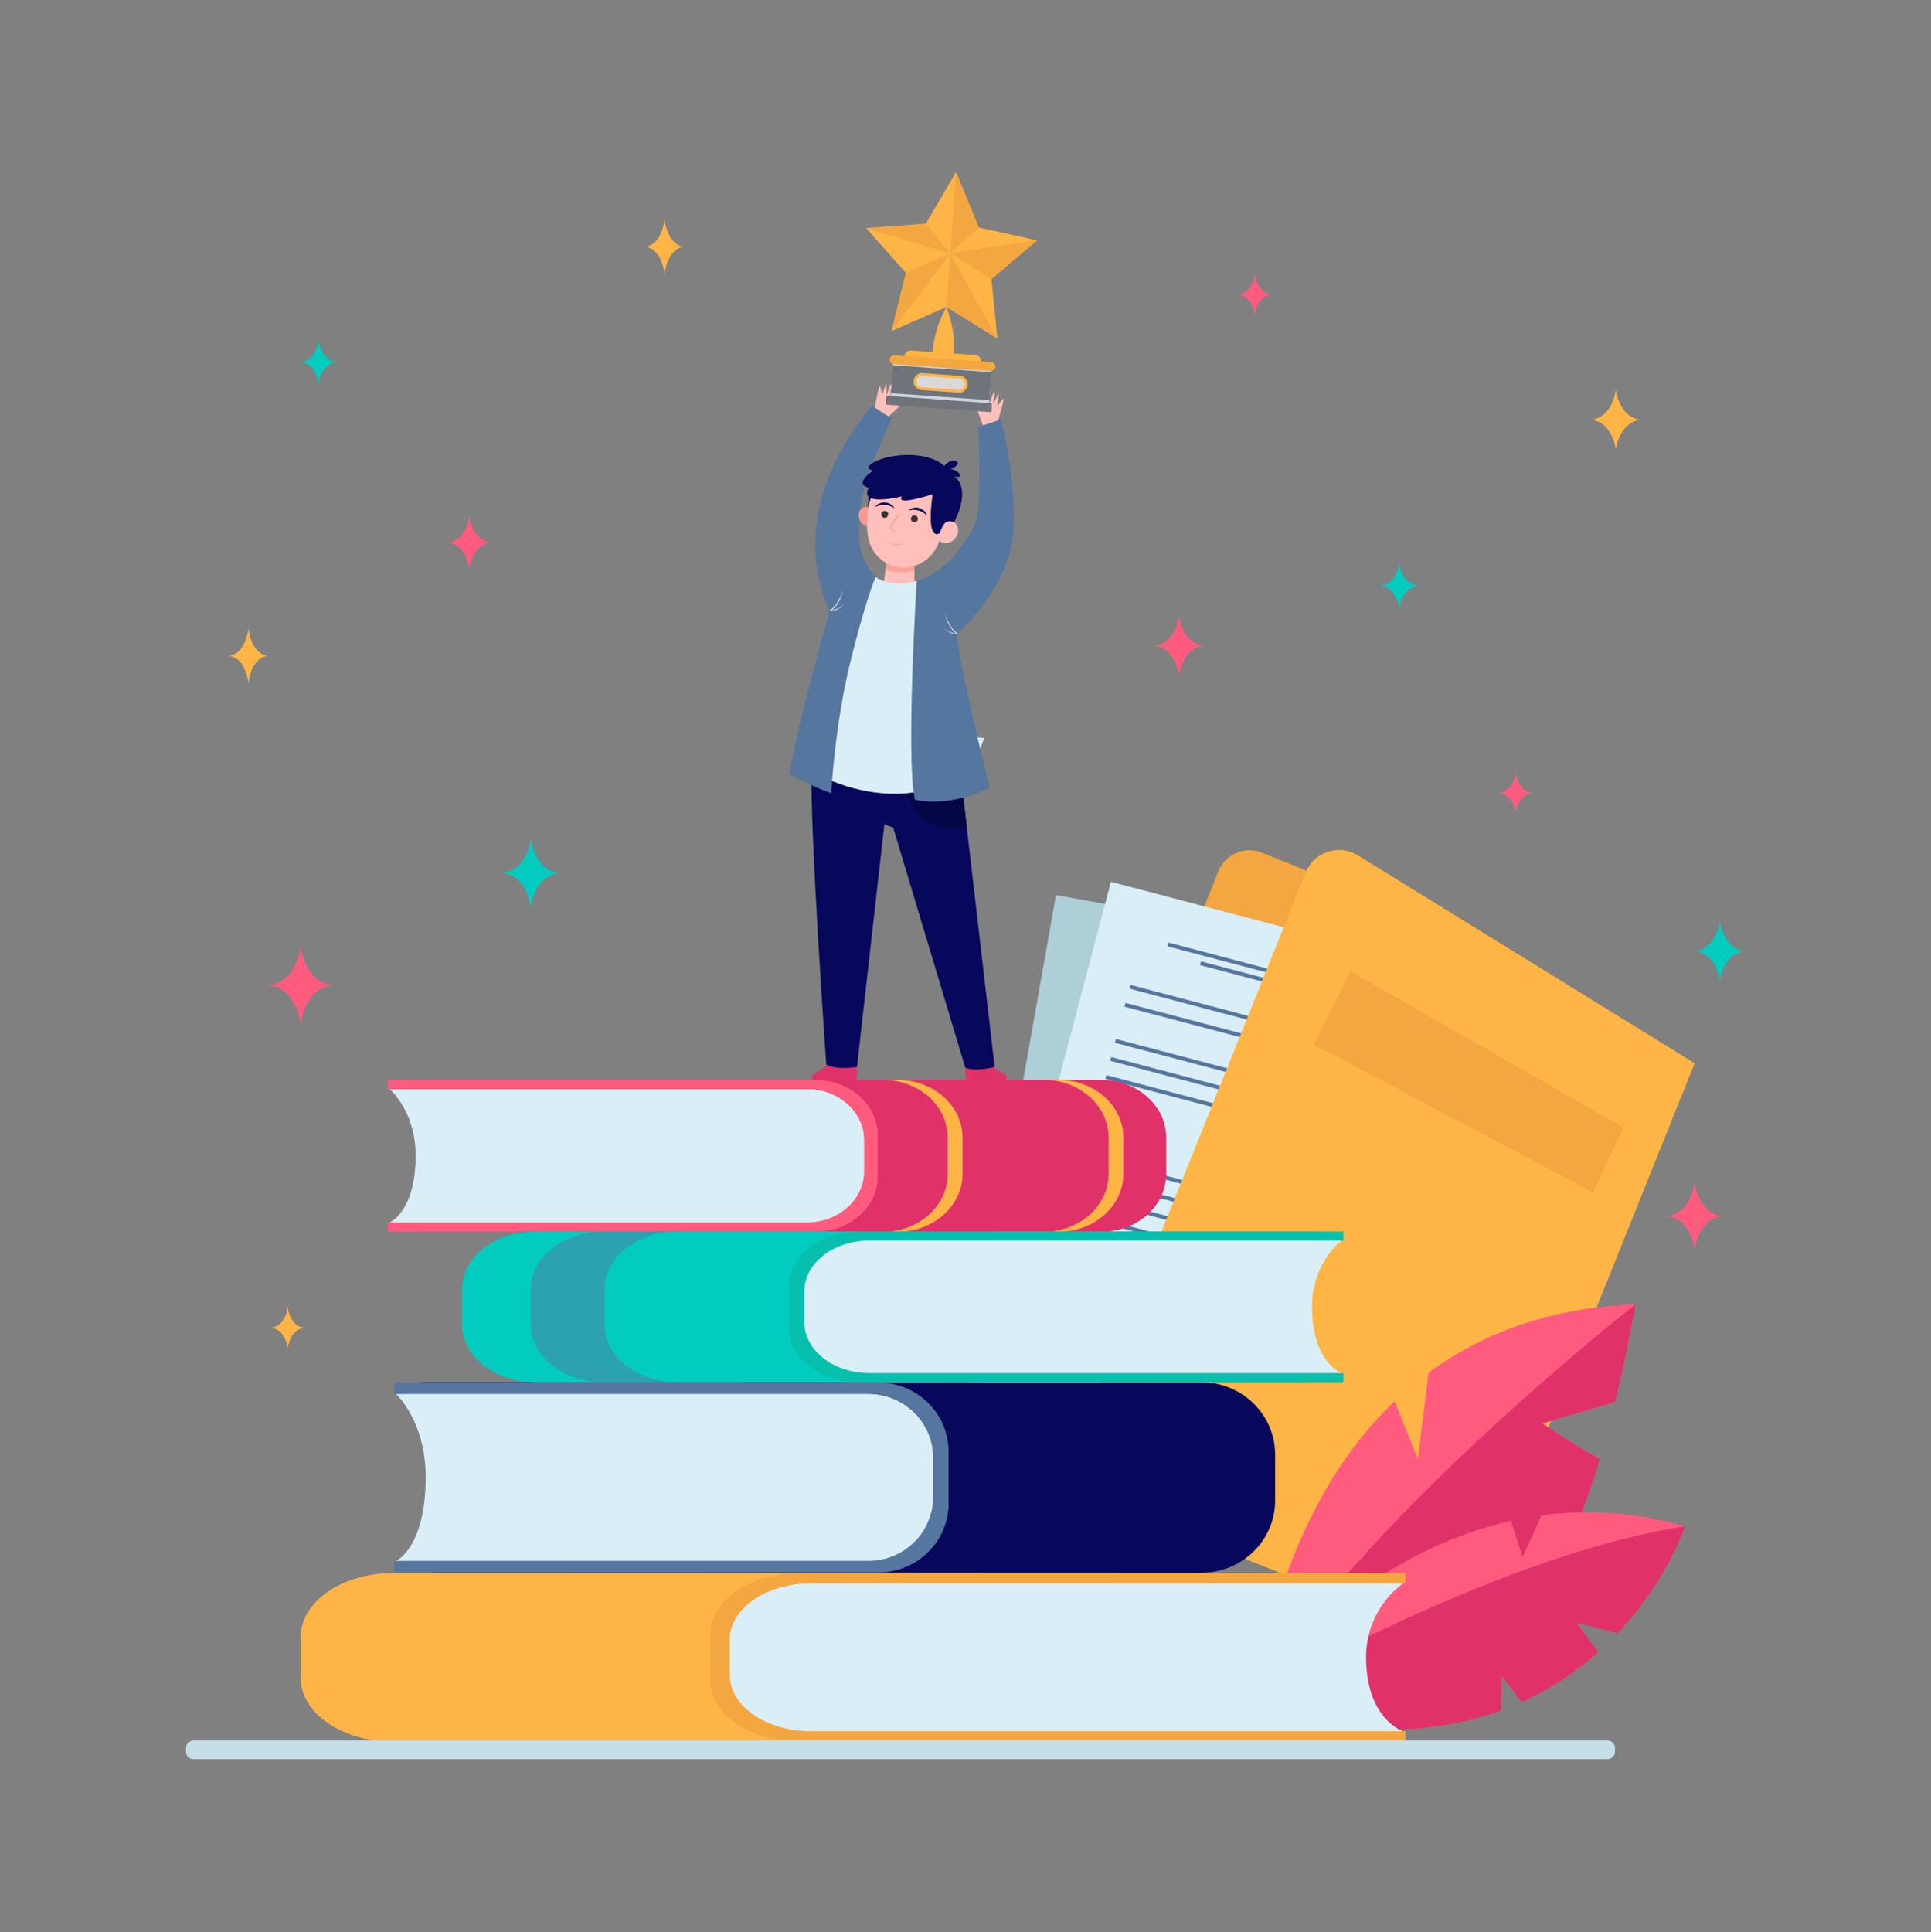 <svg version="1.2" xmlns="http://www.w3.org/2000/svg" viewBox="0 0 2000 2001" width="2000" height="2001">
	<rect x="0" y="0" width="2000" height="2001" fill="#808080" stroke="none"/>
	<title>5891</title>
	<style>
		.s0 { fill: #f4a640 } 
		.s1 { fill: #adcfd8 } 
		.s2 { fill: #55769f } 
		.s3 { fill: #daeef7 } 
		.s4 { fill: #feb546 } 
		.s5 { fill: #ff5b7e } 
		.s6 { fill: #e03268 } 
		.s7 { fill: #07085b } 
		.s8 { fill: #02ccc0 } 
		.s9 { fill: #06bfad } 
		.s10 { fill: #c4dfe8 } 
		.s11 { fill: #ffc0bb } 
		.s12 { fill: #fc8d84 } 
		.s13 { fill: #050645 } 
		.s14 { fill: #ffffff } 
		.s15 { fill: #f99893 } 
		.s16 { fill: #333333 } 
		.s17 { fill: #6f747a } 
		.s18 { mix-blend-mode: multiply;fill: #cdd6e0 } 
		.s19 { mix-blend-mode: multiply;fill: #d9d9d9 } 
	</style>
	<g id="Layer 1">
		<g id="&lt;Group&gt;">
			<g id="&lt;Group&gt;">
				<g id="&lt;Group&gt;">
					<g id="&lt;Group&gt;">
						<path id="&lt;Path&gt;" class="s0" d="m1019.5 1505.9l206.3 82.9 255.3-635.8-174.3-70c-17.7-7.1-37.7 1.5-44.8 19.1z"/>
					</g>
					<g id="&lt;Group&gt;">
						<g id="&lt;Group&gt;">
							<path id="&lt;Path&gt;" class="s1" d="m995.3 1482.3l394.9 70 98.4-555.3-394.9-70z"/>
						</g>
						<g id="&lt;Group&gt;">
							<path id="&lt;Path&gt;" class="s2" d="m1192.7 1005.5l176.4 31.3 0.7-4-176.4-31.3z"/>
						</g>
						<g id="&lt;Group&gt;">
							<path id="&lt;Path&gt;" class="s2" d="m1157.5 988.9l250.4 44.4 0.7-4-250.4-44.4z"/>
						</g>
						<g id="&lt;Group&gt;">
							<path id="&lt;Path&gt;" class="s2" d="m1121.6 1035.8l303.9 53.8 0.7-3.9-303.9-53.9z"/>
						</g>
						<g id="&lt;Group&gt;">
							<path id="&lt;Path&gt;" class="s2" d="m1118.3 1054.8l303.8 53.9 0.7-4-303.8-53.8z"/>
						</g>
						<g id="&lt;Group&gt;">
							<path id="&lt;Path&gt;" class="s2" d="m1111.5 1092.9l303.9 53.9 0.7-4-303.9-53.9z"/>
						</g>
						<g id="&lt;Group&gt;">
							<path id="&lt;Path&gt;" class="s2" d="m1108.1 1111.9l303.9 53.9 0.7-4-303.9-53.8z"/>
						</g>
						<g id="&lt;Group&gt;">
							<path id="&lt;Path&gt;" class="s2" d="m1104.7 1131l303.9 53.8 0.7-3.9-303.9-53.9z"/>
						</g>
						<g id="&lt;Group&gt;">
							<path id="&lt;Path&gt;" class="s2" d="m1089.9 1214.7l303.9 53.9 0.7-4-303.9-53.8z"/>
						</g>
						<g id="&lt;Group&gt;">
							<path id="&lt;Path&gt;" class="s2" d="m1086.4 1234.5l303.9 53.8 0.7-3.9-303.9-53.9z"/>
						</g>
						<g id="&lt;Group&gt;">
							<path id="&lt;Path&gt;" class="s2" d="m1082.9 1254.2l303.9 53.9 0.7-4-303.9-53.8z"/>
						</g>
						<g id="&lt;Group&gt;">
							<path id="&lt;Path&gt;" class="s2" d="m1079.4 1274l303.9 53.8 0.7-3.9-303.9-53.9z"/>
						</g>
						<g id="&lt;Group&gt;">
							<path id="&lt;Path&gt;" class="s2" d="m1075.9 1293.7l303.8 53.9 0.8-4-303.9-53.8z"/>
						</g>
						<g id="&lt;Group&gt;">
							<path id="&lt;Path&gt;" class="s2" d="m1072.4 1313.5l303.8 53.8 0.8-3.9-303.9-53.9z"/>
						</g>
						<g id="&lt;Group&gt;">
							<path id="&lt;Path&gt;" class="s2" d="m1068.9 1333.2l303.8 53.9 0.8-4-303.9-53.8z"/>
						</g>
					</g>
					<g id="&lt;Group&gt;">
						<g id="&lt;Group&gt;">
							<path id="&lt;Path&gt;" class="s3" d="m1007.1 1458.5l387.9 102.1 143.5-545.4-387.9-102z"/>
						</g>
						<g id="&lt;Group&gt;">
							<path id="&lt;Path&gt;" class="s2" d="m1242.9 999.5l173.2 45.6 1-3.9-173.2-45.6z"/>
						</g>
						<g id="&lt;Group&gt;">
							<path id="&lt;Path&gt;" class="s2" d="m1209.1 980l246 64.8 1-3.9-246-64.8z"/>
						</g>
						<g id="&lt;Group&gt;">
							<path id="&lt;Path&gt;" class="s2" d="m1169.6 1023.8l298.4 78.6 1-3.9-298.4-78.6z"/>
						</g>
						<g id="&lt;Group&gt;">
							<path id="&lt;Path&gt;" class="s2" d="m1164.6 1042.5l298.5 78.6 1-3.9-298.4-78.6z"/>
						</g>
						<g id="&lt;Group&gt;">
							<path id="&lt;Path&gt;" class="s2" d="m1154.8 1079.9l298.4 78.6 1-3.9-298.4-78.6z"/>
						</g>
						<g id="&lt;Group&gt;">
							<path id="&lt;Path&gt;" class="s2" d="m1149.9 1098.6l298.4 78.6 1-3.9-298.4-78.6z"/>
						</g>
						<g id="&lt;Group&gt;">
							<path id="&lt;Path&gt;" class="s2" d="m1144.9 1117.3l298.5 78.6 1-3.9-298.4-78.6z"/>
						</g>
						<g id="&lt;Group&gt;">
							<path id="&lt;Path&gt;" class="s2" d="m1123.3 1199.6l298.4 78.5 1-3.9-298.4-78.5z"/>
						</g>
						<g id="&lt;Group&gt;">
							<path id="&lt;Path&gt;" class="s2" d="m1118.2 1219l298.4 78.5 1-3.9-298.4-78.5z"/>
						</g>
						<g id="&lt;Group&gt;">
							<path id="&lt;Path&gt;" class="s2" d="m1113.1 1238.4l298.4 78.5 1-3.9-298.4-78.5z"/>
						</g>
						<g id="&lt;Group&gt;">
							<path id="&lt;Path&gt;" class="s2" d="m1108 1257.8l298.4 78.5 1-3.9-298.4-78.5z"/>
						</g>
						<g id="&lt;Group&gt;">
							<path id="&lt;Path&gt;" class="s2" d="m1102.9 1277.2l298.4 78.5 1-3.9-298.4-78.5z"/>
						</g>
						<g id="&lt;Group&gt;">
							<path id="&lt;Path&gt;" class="s2" d="m1097.8 1296.6l298.4 78.5 1-3.9-298.4-78.5z"/>
						</g>
						<g id="&lt;Group&gt;">
							<path id="&lt;Path&gt;" class="s2" d="m1092.7 1316l298.4 78.5 1-3.9-298.4-78.5z"/>
						</g>
					</g>
					<g id="&lt;Group&gt;">
						<path id="&lt;Path&gt;" class="s4" d="m1097.8 1537.4l415.2 166.7 242.2-603-348.9-215.3c-19.6-12.1-45.4-3.6-54 17.8z"/>
					</g>
				</g>
				<g id="&lt;Group&gt;">
					<g id="&lt;Group&gt;">
						<path id="&lt;Path&gt;" class="s5" d="m1597.6 1474.1l75.2-22.1c13.2-54.7 21.2-101.3 21.2-101.3-90.8 3.6-160.6 31.4-214.4 70.9l-11.1 89.4-24-59.9c-126.8 120.9-141.7 307.7-141.7 307.7 0 0 255.3-99.9 304-141.1 18.8-15.9 36.1-59.3 50.2-106.7-25.4-13.6-59.4-36.9-59.4-36.9z"/>
					</g>
					<g id="&lt;Group&gt;">
						<path id="&lt;Path&gt;" class="s6" d="m1694 1350.7c0 0-298.8 234.3-391.2 408.1 0 0 255.3-99.9 304-141.1 18.8-15.9 36.1-59.3 50.2-106.7-25.4-13.6-59.4-36.9-59.4-36.9l75.2-22.1c13.2-54.7 21.2-101.3 21.2-101.3z"/>
					</g>
					<g id="&lt;Group&gt;">
						<path id="&lt;Path&gt;" class="s5" d="m1745.3 1580.7c-53-15.3-102.9-17.5-149-11.3-8.5 19.7-19.3 43.1-19.3 43.1l-12.1-37.5c-172.4 38.8-282.3 191.5-282.3 191.5 115.6 35.2 204.5 29.4 271.9 5 0.4-14.4 0.8-35.8 0.8-35.8l20.5 27.1c31.6-14.1 58-32.4 79.7-51.9-10.8-14-22.5-30.2-22.5-30.2l42.4 10.8c51.2-54.5 69.9-110.8 69.9-110.8z"/>
					</g>
					<g id="&lt;Group&gt;">
						<path id="&lt;Path&gt;" class="s6" d="m1554.5 1771.5c0.4-14.4 0.8-35.8 0.8-35.8l20.5 27.1c31.6-14.1 58-32.4 79.7-51.9-10.8-14-22.5-30.2-22.5-30.2l42.4 10.8c51.2-54.5 69.9-110.8 69.9-110.8-204.7 31.3-462.7 185.8-462.7 185.8 115.6 35.2 204.5 29.4 271.9 5z"/>
					</g>
				</g>
				<g id="&lt;Group&gt;">
					<g id="&lt;Group&gt;">
						<path id="&lt;Path&gt;" class="s6" d="m440.8 1123.3h-28.4c4.6-3.1 10.5-5 16.8-5h711.3c37.2 0 67.4 26.7 67.4 59.7v37.9c0 33-30.2 59.8-67.4 59.8l-703.4-0.2z"/>
					</g>
					<g id="&lt;Group&gt;">
						<path id="&lt;Path&gt;" class="s4" d="m1148.2 1215.9v-37.9c0-33-30.1-59.7-67.3-59.7h15.2c37.2 0 67.4 26.7 67.4 59.7v37.9c0 33-30.2 59.8-67.4 59.8h-15c37.1-0.1 67.1-26.8 67.1-59.8z"/>
					</g>
					<g id="&lt;Group&gt;">
						<path id="&lt;Path&gt;" class="s4" d="m981.6 1215.9v-37.9c0-33-30.1-59.7-67.3-59.7h15.2c37.2 0 67.4 26.7 67.4 59.7v37.9c0 33-30.2 59.8-67.4 59.8h-15c37.1-0.1 67.1-26.8 67.1-59.8z"/>
					</g>
					<g id="&lt;Group&gt;">
						<path id="&lt;Path&gt;" class="s5" d="m844.6 1118.4c35.6 0 64.5 25.6 64.5 57.1v42.9c0 31.6-28.9 57.1-64.5 57.1h-442.8v-9.5h1.8l112.6-9.5 22.8-79.1c0 0-44-43.8-46.8-44.9-2.9-1.1-88.6-4.5-88.6-4.5l-1.8-0.1v-9.5z"/>
					</g>
					<g id="&lt;Group&gt;">
						<path id="&lt;Path&gt;" class="s3" d="m430.5 1196.7c0-46.3-26.9-68.7-26.9-68.7h432c32.7 0 59.2 23.5 59.2 52.5v33c0 29-26.5 52.5-59.2 52.5h-432c0 0 26.9-11.1 26.9-69.3z"/>
					</g>
					<g id="&lt;Group&gt;" style="mix-blend-mode: multiply">
						<path id="&lt;Path&gt;" class="s3" d="m894.8 1180.5v33c0 4.3-0.6 8.5-1.8 12.6-14.5-31.6-42.5-62.1-95.6-71.9-124.1-22.8-393.8-26.2-393.8-26.2h432c32.7 0 59.2 23.5 59.2 52.5z"/>
					</g>
				</g>
				<g id="&lt;Group&gt;">
					<g id="&lt;Group&gt;">
						<path id="&lt;Path&gt;" class="s7" d="m452.5 1438h-32.1c5.2-4 11.8-6.4 19-6.4h805.1c42.1 0 76.2 33.5 76.2 74.8v47.5c0 41.3-34.1 74.8-76.2 74.8l-796.1-0.3z"/>
					</g>
					<g id="&lt;Group&gt;">
						<path id="&lt;Path&gt;" class="s2" d="m909.6 1431.8c40.3 0 72.9 32 72.9 71.5v53.7c0 39.5-32.6 71.5-72.9 71.5h-501.2v-12h2.1l127.4-11.9 25.7-99c0 0-49.7-54.7-52.9-56.1-3.3-1.5-100.2-5.7-100.2-5.7l-2.1-0.1v-11.9z"/>
					</g>
					<g id="&lt;Group&gt;">
						<path id="&lt;Path&gt;" class="s3" d="m440.9 1529.8c0-57.9-30.5-86-30.5-86h488.9c37 0 67 29.4 67 65.7v41.3c0 36.3-30 65.7-67 65.7h-488.9c0 0 30.5-13.8 30.5-86.7z"/>
					</g>
					<g id="&lt;Group&gt;" style="mix-blend-mode: multiply">
						<path id="&lt;Path&gt;" class="s3" d="m966.3 1509.5v41.3c0 5.4-0.7 10.7-1.9 15.8-16.5-39.6-48.1-77.7-108.3-90-140.5-28.6-445.7-32.8-445.7-32.8h488.9c37 0 67 29.4 67 65.7z"/>
					</g>
				</g>
				<g id="&lt;Group&gt;">
					<g id="&lt;Group&gt;">
						<path id="&lt;Path&gt;" class="s8" d="m1347.3 1280.3h32.1c-5.2-3.1-11.8-5-19-5h-805.4c-42.1 0-76.3 26.5-76.3 59.3v37.7c0 32.8 34.2 59.3 76.3 59.3l796.4-0.2z"/>
					</g>
					<g id="&lt;Group&gt;">
						<path id="&lt;Path&gt;" class="s9" d="m890 1275.4c-40.3 0-73 25.4-73 56.8v42.5c0 31.4 32.7 56.8 73 56.8h501.4v-9.5h-2.1l-127.4-9.4-25.8-78.6c0 0 49.7-43.4 53-44.6 3.2-1.1 100.2-4.5 100.2-4.5h2.1v-9.5z"/>
					</g>
					<g id="&lt;Group&gt;">
						<path id="&lt;Path&gt;" class="s3" d="m1358.9 1353.2c0-46 30.5-68.3 30.5-68.3h-489.1c-37 0-67 23.4-67 52.2v32.7c0 28.8 30 52.2 67 52.2h489.1c0 0-30.5-11-30.5-68.8z"/>
					</g>
					<g id="&lt;Group&gt;" style="mix-blend-mode: multiply">
						<path id="&lt;Path&gt;" class="s3" d="m833.3 1337.1v32.7c0 4.4 0.6 8.5 1.9 12.5 16.5-31.3 48.1-61.6 108.3-71.3 140.6-22.7 445.9-26.1 445.9-26.1h-489.1c-37 0-67 23.4-67 52.2z"/>
					</g>
					<g id="&lt;Group&gt;" style="opacity: .5">
						<path id="&lt;Path&gt;" class="s2" d="m626.2 1372.3v-37.7c0-32.8 34.2-59.3 76.3-59.3h-76.4c-42.2 0-76.3 26.5-76.3 59.3v37.7c0 32.8 34.1 59.3 76.3 59.3h75.4c-41.6-0.4-75.3-26.8-75.3-59.3z"/>
					</g>
				</g>
				<g id="&lt;Group&gt;">
					<path id="&lt;Path&gt;" class="s4" d="m1400.3 1634.7h40.3c-6.6-3.5-14.8-5.6-23.8-5.6h-1009.7c-52.9 0-95.7 29.6-95.7 66.2v42.2c0 36.6 42.8 66.2 95.7 66.2l998.4-0.2z"/>
				</g>
				<g id="&lt;Group&gt;">
					<path id="&lt;Path&gt;" class="s0" d="m827.1 1629.2c-50.5 0-91.5 28.4-91.5 63.4v47.6c0 35 41 63.4 91.5 63.4h628.6v-10.7h-2.6l-159.8-10.4-32.3-87.9c0 0 62.3-48.5 66.4-49.7 4-1.3 125.7-5.1 125.7-5.1h2.6v-10.6z"/>
				</g>
				<g id="&lt;Group&gt;">
					<path id="&lt;Path&gt;" class="s3" d="m1414.9 1716.1c0-51.3 38.3-76.2 38.3-76.2h-613.3c-46.4 0-84 26-84 58.2v36.6c0 32.2 37.6 58.2 84 58.2h613.3c0 0-38.3-12.2-38.3-76.8z"/>
				</g>
				<g id="&lt;Group&gt;" style="mix-blend-mode: multiply">
					<path id="&lt;Path&gt;" class="s3" d="m755.9 1698.1v36.6c0 4.8 0.9 9.5 2.5 14 20.7-35.1 60.3-68.9 135.8-79.7 176.1-25.4 559-29.1 559-29.1h-613.3c-46.4 0-84 26-84 58.2z"/>
				</g>
				<g id="&lt;Group&gt;">
					<path id="&lt;Path&gt;" class="s10" d="m200.5 1821.8h1464.3c4.4 0 7.9-3.5 7.9-7.8v-3.6c0-4.4-3.5-7.9-7.9-7.9h-1464.3c-4.4 0-7.9 3.5-7.9 7.9v3.6c0 4.3 3.5 7.8 7.9 7.8z"/>
				</g>
				<g id="&lt;Group&gt;">
					<path id="&lt;Path&gt;" class="s0" d="m1681.6 1167.7l-282.7-161.7-38.2 75.7 289.3 153z"/>
				</g>
				<g id="&lt;Group&gt;">
					<path id="&lt;Path&gt;" class="s8" d="m1449.3 583.2c0 0 2.2 22 19.6 23.5-17.4 1.6-19.6 23.5-19.6 23.5 0 0-2.2-21.9-19.6-23.5 17.4-1.5 19.6-23.5 19.6-23.5z"/>
				</g>
				<g id="&lt;Group&gt;">
					<path id="&lt;Path&gt;" class="s5" d="m1755.2 1224.2c0 0 3.4 33 29.4 35.2-26 2.3-29.4 35.3-29.4 35.3 0 0-3.3-33-29.4-35.3 26.1-2.2 29.4-35.2 29.4-35.2z"/>
				</g>
				<g id="&lt;Group&gt;">
					<path id="&lt;Path&gt;" class="s4" d="m1673.6 403.4c0 0 3 29.3 26.1 31.3-23.1 2.1-26.1 31.4-26.1 31.4 0 0-3-29.3-26.1-31.4 23.1-2 26.1-31.3 26.1-31.3z"/>
				</g>
				<g id="&lt;Group&gt;">
					<path id="&lt;Path&gt;" class="s4" d="m298 1354c0 0 2 19.7 17.5 21.1-15.5 1.4-17.5 21.1-17.5 21.1 0 0-2-19.7-17.6-21.1 15.6-1.4 17.6-21.1 17.6-21.1z"/>
				</g>
				<g id="&lt;Group&gt;">
					<path id="&lt;Path&gt;" class="s5" d="m1569.8 800.1c0 0 1.9 19.7 17.5 21-15.6 1.4-17.5 21.1-17.5 21.1 0 0-2-19.7-17.6-21.1 15.6-1.3 17.6-21 17.6-21z"/>
				</g>
				<g id="&lt;Group&gt;">
					<path id="&lt;Path&gt;" class="s5" d="m1299.6 283.9c0 0 2 19.7 17.5 21.1-15.5 1.3-17.5 21-17.5 21 0 0-2-19.7-17.5-21 15.5-1.4 17.5-21.1 17.5-21.1z"/>
				</g>
				<g id="&lt;Group&gt;">
					<path id="&lt;Path&gt;" class="s5" d="m486.1 534.3c0 0 2.6 25.7 22.9 27.5-20.3 1.8-22.9 27.5-22.9 27.5 0 0-2.6-25.7-22.9-27.5 20.3-1.8 22.9-27.5 22.9-27.5z"/>
				</g>
				<g id="&lt;Group&gt;">
					<path id="&lt;Path&gt;" class="s5" d="m311.4 980c0 0 3.8 37.7 33.6 40.3-29.8 2.6-33.6 40.3-33.6 40.3 0 0-3.8-37.7-33.6-40.3 29.8-2.6 33.6-40.3 33.6-40.3z"/>
				</g>
				<g id="&lt;Group&gt;">
					<path id="&lt;Path&gt;" class="s5" d="m1221.2 637.5c0 0 2.9 29.3 26.1 31.3-23.2 2-26.1 31.3-26.1 31.3 0 0-3-29.3-26.1-31.3 23.1-2 26.1-31.3 26.1-31.3z"/>
				</g>
				<g id="&lt;Group&gt;">
					<path id="&lt;Path&gt;" class="s8" d="m1781.3 953.6c0 0 3 29.3 26.1 31.3-23.1 2.1-26.1 31.3-26.1 31.3 0 0-3-29.2-26.1-31.3 23.1-2 26.1-31.3 26.1-31.3z"/>
				</g>
				<g id="&lt;Group&gt;">
					<path id="&lt;Path&gt;" class="s8" d="m330 352.7c0 0 2.1 20.8 18.6 22.3-16.5 1.4-18.6 22.3-18.6 22.3 0 0-2.1-20.9-18.6-22.3 16.5-1.5 18.6-22.3 18.6-22.3z"/>
				</g>
				<g id="&lt;Group&gt;">
					<path id="&lt;Path&gt;" class="s8" d="m549.8 868.4c0 0 3.4 33.4 29.7 35.7-26.3 2.3-29.7 35.7-29.7 35.7 0 0-3.4-33.4-29.8-35.7 26.4-2.3 29.8-35.7 29.8-35.7z"/>
				</g>
				<g id="&lt;Group&gt;">
					<path id="&lt;Path&gt;" class="s4" d="m257.3 650.8c0 0 2.3 26.5 20.3 28.4-18 1.8-20.3 28.3-20.3 28.3 0 0-2.4-26.5-20.4-28.3 18-1.9 20.4-28.4 20.4-28.4z"/>
				</g>
				<g id="&lt;Group&gt;">
					<path id="&lt;Path&gt;" class="s4" d="m688.3 227.1c0 0 2.4 26.6 20.4 28.4-18 1.9-20.4 28.4-20.4 28.4 0 0-2.3-26.5-20.3-28.4 18-1.8 20.3-28.4 20.3-28.4z"/>
				</g>
				<g id="&lt;Group&gt;">
					<g id="&lt;Group&gt;">
						<g id="&lt;Group&gt;" style="mix-blend-mode: multiply">
							<path id="&lt;Path&gt;" class="s3" d="m973.9 760.6l45.6 3.7-14.7 36.9-23-1.9-9.6 30.8c-2.3-1.1-4-1.9-4.4-2.1-0.7-0.5-3.2-15.8-5.5-30.2z"/>
						</g>
						<g id="&lt;Group&gt;">
							<path id="&lt;Path&gt;" class="s6" d="m1000 1099.9v16.1c0 1.3 1 2.4 2.4 2.4h37.5c2.7 0 3.8-3.5 1.5-5l-21.1-13.5c0 0-8.3 6.1-20.3 0z"/>
						</g>
						<path id="&lt;Path&gt;" class="s11" d="m926.3 418.3c-0.6 0.3-1.2-0.2-1-0.8 0.9-4.5 3.8-18.5 2.7-19-1.3-0.6-4.2 11.9-5.5 12-1.3 0.2 1.8-11.9 0.4-12.3-1.5-0.5-4 10.7-4.7 10.7-0.7 0.1 0.6-10.9-0.2-11.6-0.7-0.8-3.4 10.7-4.2 11-0.8 0.3-1.6-8.3-2.3-8.3-0.8 0-1.3-0.1-5.1 19.7 0 0-0.2 7.2-1.5 8.9l2.9 5.9 8.8 0.2c0 0 19.3-17.4 19.1-18.4-0.1-1-1-1.3-9.4 2z"/>
						<path id="&lt;Path&gt;" class="s11" d="m1017.4 422.7c0.4 0.5 1.1 0.3 1.3-0.3 1.2-4.4 5.1-18.2 6.2-18.1 1.5 0-1.7 12.5-0.6 13.2 1.1 0.7 3.9-11.5 5.4-11.2 1.5 0.3-1.4 11.4-0.8 11.7 0.5 0.4 4.4-9.9 5.4-10.3 1-0.3-1.8 11.2-1.2 11.8 0.6 0.6 5.2-6.7 5.8-6.3 0.7 0.3 1.2 0.4-4.4 19.7 0 0-3.1 6.6-2.8 8.7l-5.2 3.9-8-3.8c0 0-9.2-24.2-8.5-25.1 0.6-0.8 1.4-0.7 7.4 6.1z"/>
						<g id="&lt;Group&gt;">
							<path id="&lt;Path&gt;" class="s11" d="m947 581.3l0.2 33.8-32.9-5 5.5-38.1z"/>
						</g>
						<g id="&lt;Group&gt;" style="opacity: .6">
							<path id="&lt;Path&gt;" class="s12" d="m917.3 589.5l2.5-17.5 27.3 12.5v6.7c-6.6 1.6-18.9 3-29.8-1.7z"/>
						</g>
						<g id="&lt;Group&gt;">
							<path id="&lt;Path&gt;" class="s6" d="m887.6 1098.1v17.7c0 1.4-1.2 2.6-2.6 2.6h-41.3c-3 0-4.1-3.9-1.6-5.5l23.2-14.8c0 0 9 6.7 22.3 0z"/>
						</g>
						<g id="&lt;Group&gt;">
							<g id="&lt;Group&gt;">
								<g id="&lt;Group&gt;">
									<path id="&lt;Path&gt;" class="s7" d="m849.9 798.5c0.1-3.8-9.7 7.3-9.5 4.3 3.8-62.6 126.2-10.1 126.2-10.1l29.8 21.9 33.8 290.3c0 0-18.3 5.3-30.4 0.9l-74.7-248.7-9.1-3.5c0 0-40.9-28.5-66.1-55.1z"/>
								</g>
							</g>
						</g>
						<g id="&lt;Group&gt;">
							<g id="&lt;Group&gt;">
								<g id="&lt;Group&gt;">
									<path id="&lt;Path&gt;" class="s9" d="m840.2 805.4q0 1.1-0.1 2.2 0.1-1.1 0.1-2.2z"/>
								</g>
								<g id="&lt;Group&gt;">
									<path id="&lt;Path&gt;" class="s9" d="m840.1 807.7q0 1.2-0.1 2.4 0.1-1.2 0.1-2.4z"/>
								</g>
								<g id="&lt;Group&gt;">
									<path id="&lt;Path&gt;" class="s9" d="m840 810.4q0 1.3 0 2.6 0-1.3 0-2.6z"/>
								</g>
								<g id="&lt;Group&gt;">
									<path id="&lt;Path&gt;" class="s9" d="m840.4 802.8q-0.1 1.1-0.2 2.1 0.1-1 0.2-2.1z"/>
								</g>
								<g id="&lt;Group&gt;">
									<path id="&lt;Path&gt;" class="s7" d="m840.4 788.6c25.2 26.6 75.6 65 75.6 65l9.1 3.5-9.1-3.5-28.4 251.3c0 0-20.3 3.8-31.8-2.4 0 0-17.1-239.2-15.4-313.9z"/>
								</g>
								<g id="&lt;Group&gt;">
									<path id="&lt;Path&gt;" class="s9" d="m1030.2 1104.9c0 0-7.9 2.3-16.7 2.6 8.8-0.3 16.7-2.6 16.7-2.6z"/>
								</g>
								<g id="&lt;Group&gt;">
									<path id="&lt;Path&gt;" class="s9" d="m1003.3 1106.8q1.3 0.3 2.5 0.4-1.2-0.1-2.5-0.4z"/>
								</g>
								<g id="&lt;Group&gt;">
									<path id="&lt;Path&gt;" class="s9" d="m1013.5 1107.5c-2.1 0.1-4.3 0.1-6.4-0.1 2.1 0.2 4.3 0.2 6.4 0.1z"/>
								</g>
							</g>
						</g>
						<g id="&lt;Group&gt;">
							<path id="&lt;Path&gt;" class="s13" d="m996.4 814.6l4.9 41.5c-12.8 4.9-43.8 10.2-67.2-41-7.4-16.1-9.3-27.8-7.9-36.1 22.4 6 40.4 13.7 40.4 13.7z"/>
						</g>
						<g id="&lt;Group&gt;">
							<path id="&lt;Path&gt;" class="s3" d="m884.2 645.6c1.4 0 22.6-48.1 22.6-48.1 18.1 12.7 42.7 3.9 42.7 3.9 0 0 99 181.2 32.6 209.5-66.4 28.2-129-6.2-129-6.2 0 0-14.1-36.7-14.1-38.1 0-1.4 43.8-121 45.2-121z"/>
						</g>
						<g id="&lt;Group&gt;">
							<path id="&lt;Path&gt;" class="s2" d="m1013.2 442.1c0 0 4.3 86-3.8 101.7-26.7 52.3-59.9 57.6-59.9 57.6 0 0-11.4 182.9-2 226.6 0 0 31.3 9.7 77.5-12 0 0-35.3-141.7-33.5-159.6 0 0 56.6-50.4 58.4-109.7 1.9-59.4-13.6-112.1-13.6-112.1z"/>
						</g>
						<g id="&lt;Group&gt;">
							<path id="&lt;Path&gt;" class="s2" d="m860.9 821.5c0 0 3.5-68.1 19-132.6 15.6-64.5 26.9-91.4 26.9-91.4-20.9-22.9-17.4-43.7-15.6-70.6 2.2-31.1 32.5-93.3 32.5-93.3l-20.5-13.4c-98.1 118-43.8 211.9-43.8 211.9 0 0-36.7 130-41.6 169.6 0 0 19.5 11.3 43.1 19.8z"/>
						</g>
						<path id="&lt;Path&gt;" class="s14" d="m990.6 656.2c-1.2-0.8-2.6-2.1-4-3.8-4.1-5-6.3-10.6-7.8-17 0.9 2.7 3.3 10.6 8.4 16.5 2.3 2.6 3.5 3.5 4.6 4.2q-0.2 0.3-0.3 0.3 0 0.2 0 0.4c-1.3 0.2-3.6 0.3-7.5-1.8-2.3-1.2-4.3-2.8-6.2-4.5 1.3 0.9 3.9 2.9 6.5 4.1 1.7 0.8 4.3 1.7 6.3 1.6z"/>
						<path id="&lt;Path&gt;" class="s14" d="m860.2 631.7c1.7-1.1 3.1-2.6 4.5-4.1 4.1-4.9 6.4-10.7 8.4-16.5-1.5 6.3-3.6 11.9-7.8 17-1.4 1.6-2.8 2.9-4 3.7 0.9 0.1 2.1-0.1 2.8-0.3q1.8-0.5 3.5-1.3c2.4-1.1 4.7-2.8 6.5-4.1-1.7 1.5-3.7 3.2-6.2 4.5q-1.7 1-3.6 1.6c-1.3 0.3-2.6 0.5-4.1 0.2l-0.7-0.2z"/>
						<path id="&lt;Path&gt;" class="s7" d="m899.9 512.2l-2 23.2 3.7 2.3 6.7-28.2z"/>
						<g id="&lt;Group&gt;">
							<path id="&lt;Path&gt;" class="s15" d="m904.8 533c1 5.3-1.6 10.2-5.8 11-4.2 0.8-8.4-2.8-9.4-8-1-5.3 1.5-10.2 5.8-11 4.2-0.8 8.4 2.8 9.4 8z"/>
						</g>
						<g id="&lt;Group&gt;">
							<path id="&lt;Path&gt;" class="s11" d="m898.8 554.5c-1.1-6.7-0.9-13.6-0.3-19.5q0.1-1.9 0.2-3.8c0.1-5.2 1.2-10.4 3.4-15.6 7.3-16.7 24.9-26.8 43-24.6 24.3 3 40.3 25.9 35.6 49.3 2.9-0.9 5.8-0.7 8.1 1 4.4 3.1 4.8 10.1 0.9 15.6-3.9 5.4-10.6 7.4-15 4.2q-0.9-0.6-1.6-1.5c-6 19.5-25.4 31.6-44.9 27.4-14.8-3.2-27-15.5-29.4-32.5z"/>
						</g>
						<path id="&lt;Path&gt;" class="s16" d="m943.7 535.9c-0.9 2.4 0.8 5 3.4 5 1.5 0 2.8-0.9 3.3-2.2 1-2.4-0.7-5-3.4-5-1.4 0-2.7 0.9-3.3 2.2z"/>
						<path id="&lt;Path&gt;" class="s16" d="m912.9 531.3c-0.9 2.4 0.8 5 3.5 5 1.4 0 2.7-0.9 3.2-2.3 1-2.4-0.7-5-3.4-4.9-1.4 0-2.7 0.9-3.3 2.2z"/>
						<path id="&lt;Path&gt;" class="s15" d="m938.9 561.2c-1.9 1-4 1.7-5.8 2-2 0.4-4 0.5-6 0.3-2-0.3-4-1-5.7-2-1.8-1.1-3.3-2.4-4.8-3.9 1.5 2 2.8 3.2 4.5 4.3 1.7 1.2 3.6 1.9 5.9 2.3 2.1 0.3 4.2 0.1 6.2-0.4 2.1-0.6 4-1.4 5.7-2.6z"/>
						<path id="&lt;Path&gt;" class="s7" d="m940.8 528.6c1.9-0.4 3.7-0.6 5.4-0.6q2.6 0 5 0.6c1.6 0.5 3.2 1.1 4.7 2 1.9 1.1 3.4 2.5 4.4 3.2-0.7-1.7-1.7-3.7-3.2-4.8-1.4-1.4-3.2-2.4-5.2-2.9-1.9-0.6-4-0.6-5.9-0.1-2 0.4-3.8 1.3-5.2 2.6z"/>
						<path id="&lt;Path&gt;" class="s7" d="m926.4 526.2c-0.9-1.7-2.4-3.1-4-4.1-1.7-1-3.7-1.7-5.7-1.8-2-0.1-4.1 0.2-5.9 1.1-1.7 0.6-3.4 2.1-4.5 3.5 1.3-0.3 2.9-1.1 5.2-1.6 1.7-0.4 3.4-0.5 5-0.4q2.5 0.1 5 1c1.6 0.6 3.2 1.4 4.9 2.3z"/>
						<path id="&lt;Path&gt;" class="s15" d="m932.7 530.8c-1.7 1.6-3.3 3.3-4.7 5.1-1.5 1.8-2.9 3.7-4.1 5.7-0.7 1.2-1.5 2.8-1.8 4.2-0.1 0.7 0 1.5 1.3 2.7 0.8 0.9 1.7 1.6 2.7 2.3 1 0.6 2 1.2 3 1.7-1.7-1.5-3.5-3-4.9-4.7-0.2-0.3-0.7-0.9-0.8-1.3-0.1-0.2 0.1-0.8 0.2-1.2 0.4-1 1-2 1.5-3 1.2-1.9 2.5-3.8 3.8-5.8 1.3-1.9 2.6-3.8 3.8-5.7z"/>
						<path id="&lt;Path&gt;" class="s7" d="m904.2 487.4c0 0-12.2-2.4 2.8-9.7 15.1-7.4 51.9-11.7 71.2 4.8 0 0 6.4-8.3 12.3-4.6 5.8 3.6-6.1 7.7-6.1 7.7 0 0 8.1 1.5 9.7 6 1.2 3.4-3.8 2.4-6.5 1.6 4.4 1.9 17.4 14.1 0.6 47.7-3-1.4-22.4-29-22.4-29 0 0-38.8 12.8-31.7 2.2 0 0-45.3 11.4-34.3-9.1 0 0-16.7-2.5 4.4-17.6z"/>
						<path id="&lt;Path&gt;" class="s7" d="m988.2 540.9c0 0-3-2.3-7.5-0.6-4.4 1.7-7.3 11.7-7.3 11.7 0 0-14.6 12-7.5-40.3 7-51.4 16.8 8.6 16.8 8.6z"/>
					</g>
				</g>
				<g id="&lt;Group&gt;">
					<g id="&lt;Group&gt;">
						<path id="&lt;Path&gt;" class="s4" d="m1009.5 380l-67-4.8c-3.4-0.2-5.9-3.1-5.7-6.5 0.3-3.4 3.2-6 6.6-5.7l67 4.7c3.4 0.3 6 3.2 5.7 6.6-0.2 3.4-3.2 6-6.6 5.7z"/>
					</g>
					<g id="&lt;Group&gt;">
						<path id="&lt;Path&gt;" class="s4" d="m990.2 178.2l23.5 57.4 60.5 13.3-47.3 40 6.1 61.7-52.7-32.7-56.8 24.9 14.8-60.2-41.2-46.4 61.8-4.5z"/>
					</g>
					<g id="&lt;Group&gt;">
						<g id="&lt;Group&gt;">
							<path id="&lt;Path&gt;" class="s0" d="m990.2 178.2l-6 84.2 29.5-26.8z"/>
							<path id="&lt;Path&gt;" class="s0" d="m1074.2 248.9l-90 13.5 42.7 26.5z"/>
							<path id="&lt;Path&gt;" class="s0" d="m984.2 262.4l-25.3-30.7-61.8 4.5z"/>
							<path id="&lt;Path&gt;" class="s0" d="m923.5 342.8l60.7-80.4-45.9 20.2z"/>
							<path id="&lt;Path&gt;" class="s0" d="m1033 350.6l-48.8-88.2-3.9 55.5z"/>
						</g>
					</g>
					<path id="&lt;Path&gt;" class="s17" d="m1024.3 418.3l-101.8-7.2 2.5-35.8 101.8 7.3z"/>
					<path id="&lt;Path&gt;" class="s18" d="m922.8 407.2l-0.3 3.9 101.8 7.2 0.3-3.9z"/>
					<path id="&lt;Path&gt;" class="s18" d="m925.1 374.3l-0.3 3.9 101.8 7.3 0.3-3.9z"/>
					<path id="&lt;Path&gt;" class="s0" d="m1026 384.3l-100.3-7.2c-2.6-0.2-4.5-2.4-4.3-4.9 0.2-2.6 2.4-4.5 4.9-4.3l100.3 7.2c2.6 0.1 4.5 2.3 4.3 4.9-0.2 2.5-2.4 4.4-4.9 4.3z"/>
					<path id="&lt;Path&gt;" class="s17" d="m1025.6 426.8l-107-7.7c-0.7 0-1.2-0.6-1.2-1.3l0.5-6.7c0.1-0.7 0.7-1.2 1.4-1.2l107 7.7c0.7 0 1.2 0.6 1.1 1.3l-0.5 6.7c0 0.7-0.6 1.2-1.3 1.2z"/>
					<g id="&lt;Group&gt;">
						<path id="&lt;Path&gt;" class="s4" d="m993 406.6l-38.7-2.7c-4.8-0.4-8.5-4.6-8.1-9.4 0.3-4.8 4.5-8.4 9.3-8.1l38.7 2.8c4.9 0.3 8.5 4.5 8.1 9.3-0.3 4.8-4.5 8.5-9.3 8.1z"/>
					</g>
					<path id="&lt;Path&gt;" class="s19" d="m954.5 401c-3.4-0.3-6-3.5-5.3-7 0.6-2.9 3.4-4.9 6.4-4.6l38.2 2.7c3 0.2 5.5 2.5 5.6 5.5 0.2 3.6-2.7 6.4-6.2 6.1z"/>
					<g id="&lt;Group&gt;">
						<path id="&lt;Path&gt;" class="s4" d="m987.4 369.8l-21.5-1.5 0.1-2c0.6-8.1 1.5-25 14.3-48.4 9.7 26.8 7.8 41.8 7.3 49.9z"/>
					</g>
				</g>
			</g>
		</g>
	</g>
</svg>